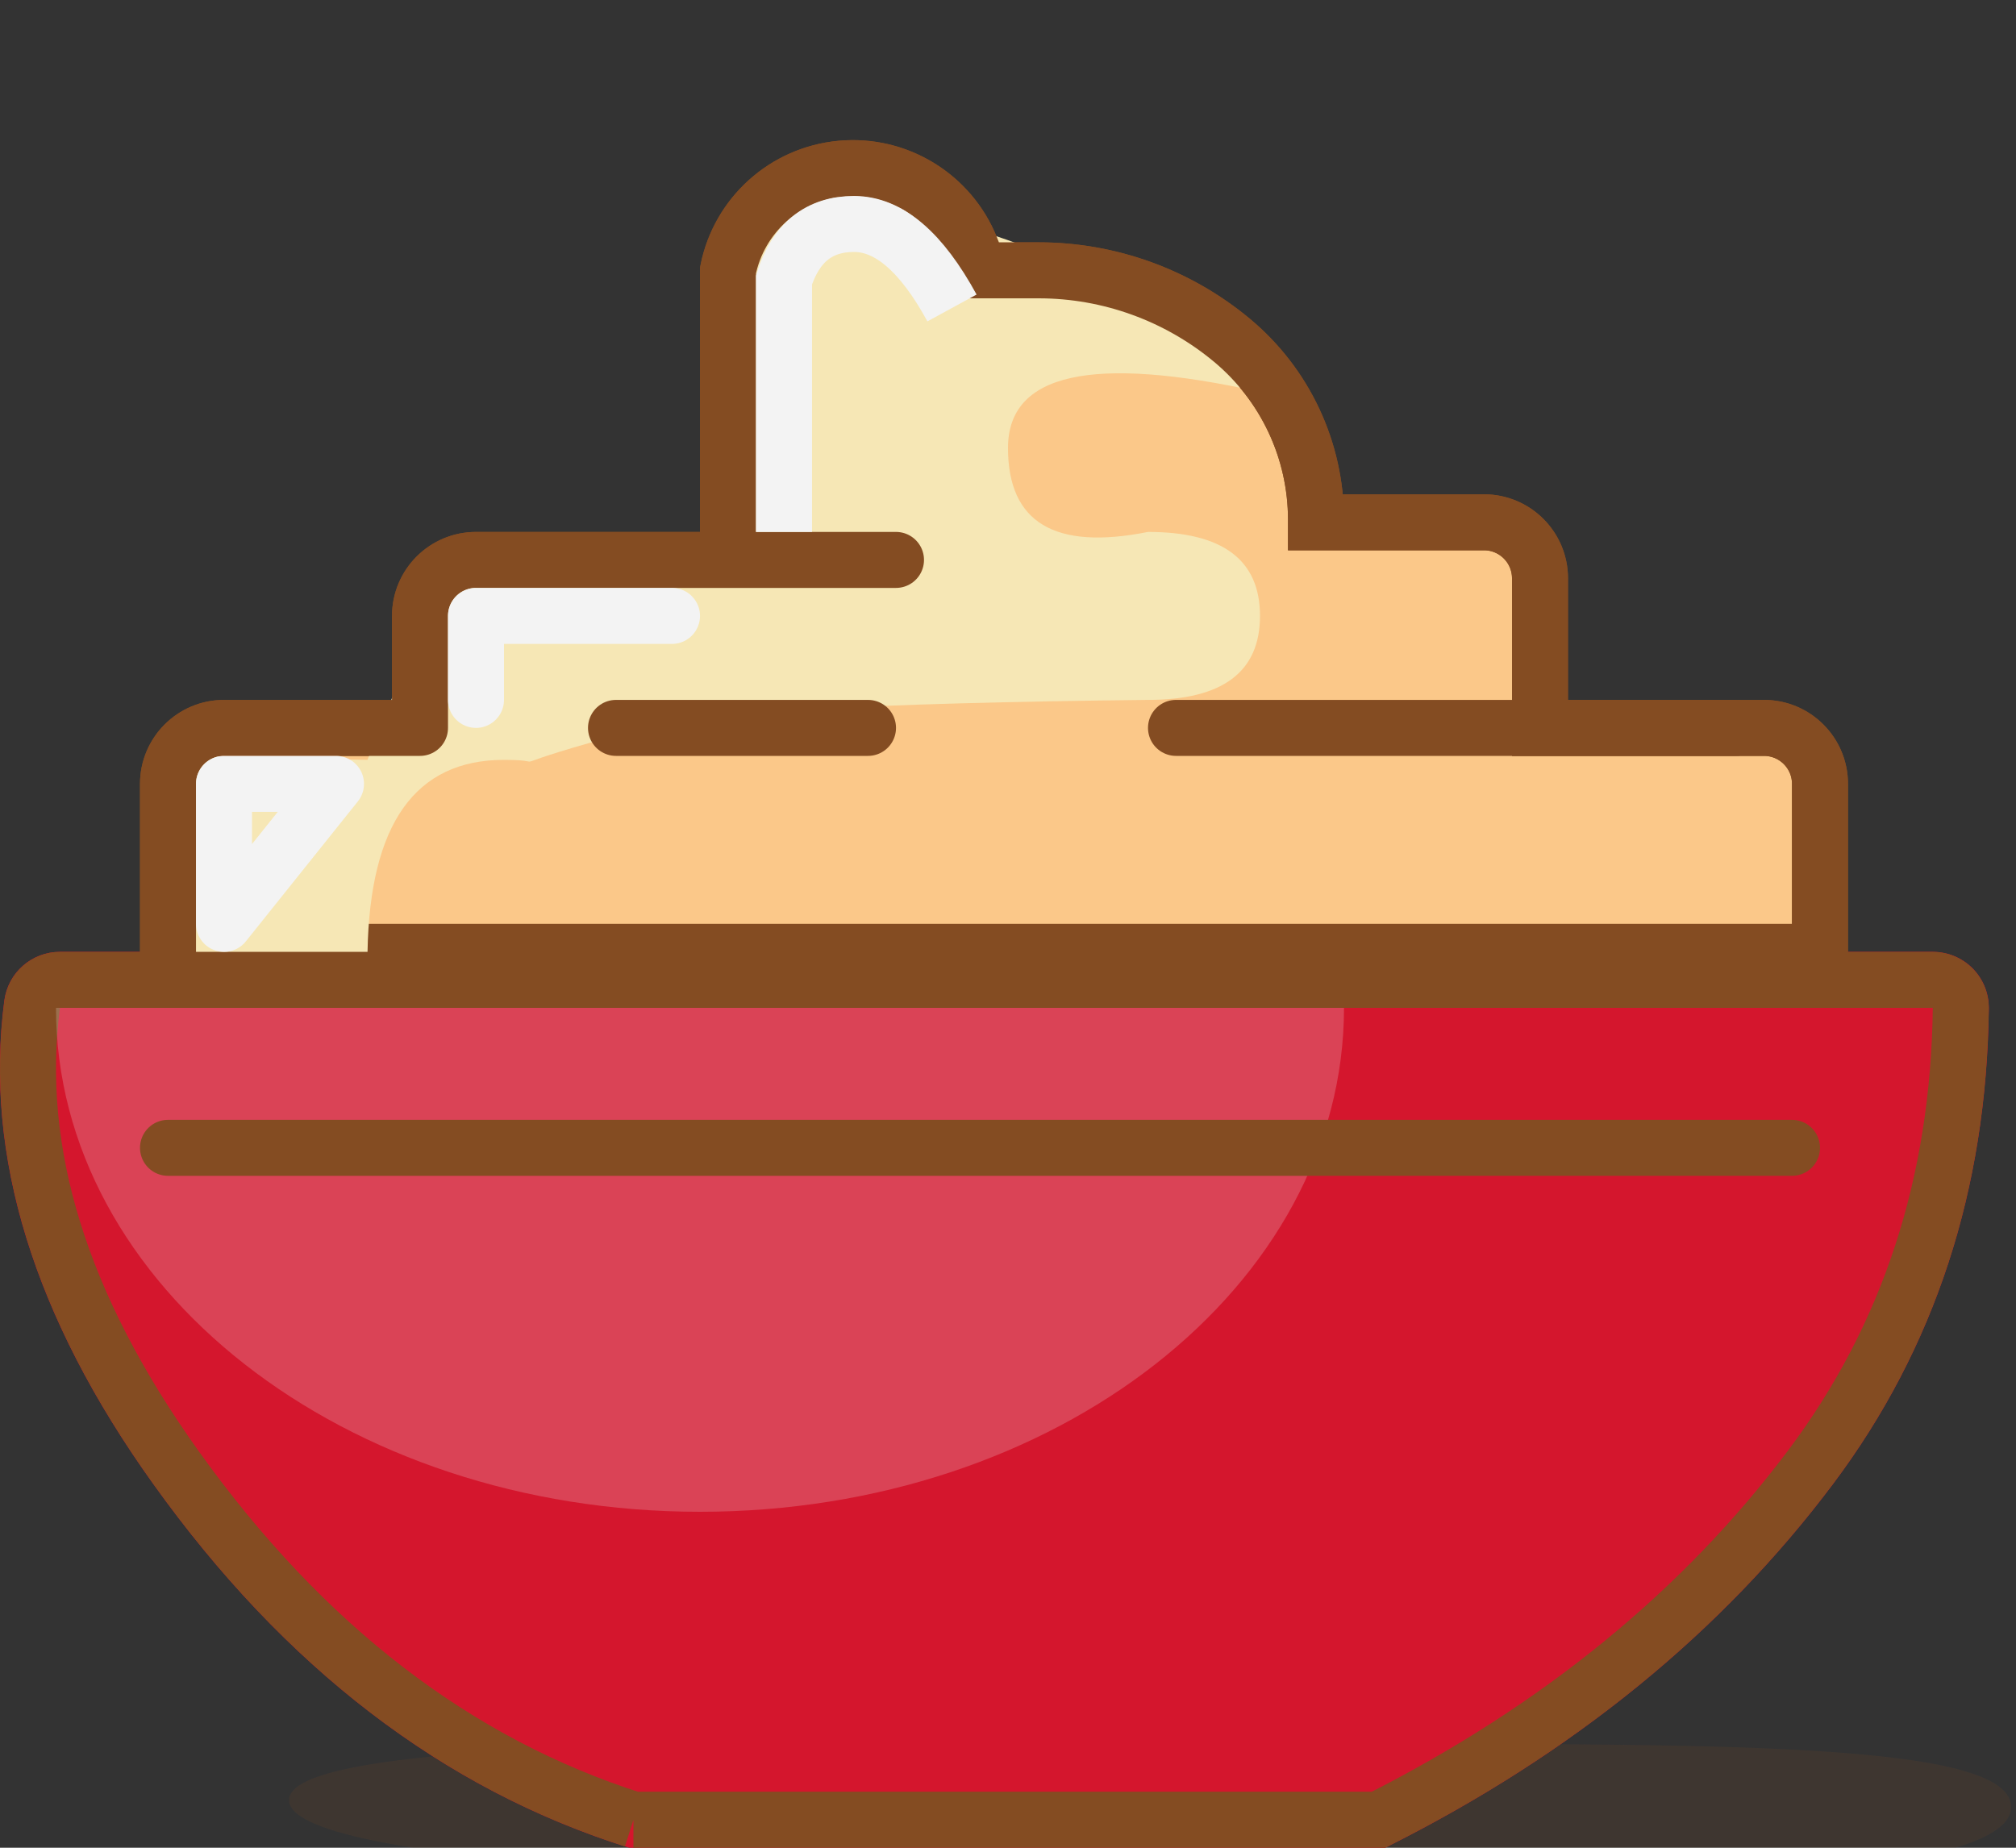 <svg width="36" height="33" viewBox="0 0 36 33" fill="none" xmlns="http://www.w3.org/2000/svg">
<rect x="0" y="0" width="36" height="33" fill="#333333" stroke="none"/>
<g clip-path="url(#clip0_31_1719)">
<path d="M22.649 33.712C29.938 33.738 35.955 33.492 35.912 32.26C35.869 31.029 29.924 31.163 22.641 31.138C15.358 31.113 5.119 30.925 5.162 32.156C5.205 33.388 15.36 33.688 22.649 33.713L22.649 33.712Z" fill="#844C22" fill-opacity="0.15"/>
<path d="M2 19.32H31.25" stroke="#844C22" stroke-linecap="round" stroke-linejoin="round"/>
<path d="M1.069 17H34.515C34.782 17 35.039 17.107 35.227 17.297C35.414 17.487 35.518 17.745 35.515 18.012C35.475 21.252 34.548 24.082 32.735 26.5C30.735 29.167 28.068 31.333 24.735 33H11.235C7.926 31.964 5.093 29.797 2.735 26.5C0.599 23.517 -0.286 20.64 0.077 17.87C0.143 17.372 0.567 17 1.069 17Z" fill="#D4162D"/>
<path fill-rule="evenodd" clip-rule="evenodd" d="M11.311 32.5H24.616C27.832 30.874 30.403 28.775 32.334 26.2C34.083 23.868 34.976 21.142 35.014 18.006V18C35.014 17.724 34.79 17.5 34.514 17.5H1.071C0.82 17.5 0.607 17.686 0.575 17.935C0.23 20.569 1.077 23.322 3.142 26.209C5.422 29.397 8.144 31.489 11.312 32.5H11.311Z" stroke="#844C22"/>
<path opacity="0.209" d="M1 18C1 22.97 6.149 27 12.5 27C18.851 27 24 22.97 24 18H1Z" fill="#F3F3F3"/>
<path d="M3 20.5H32" stroke="#844C22" stroke-linecap="round" stroke-linejoin="round"/>
<path d="M13 10V4.828C13.198 3.842 14.02 3.104 15.022 3.012C16.023 2.92 16.966 3.497 17.34 4.43L17.5 4.828H18.547C19.809 4.828 21.031 5.271 22 6.078C22.95 6.87 23.5 8.044 23.5 9.281V9.328H26.5C27.052 9.328 27.5 9.776 27.5 10.328V13H31.5C32.052 13 32.5 13.448 32.5 14V17H3V14C3 13.448 3.448 13 4 13H7.5V11C7.5 10.448 7.948 10 8.5 10H13Z" fill="#FBC889" stroke="#844C22"/>
<path d="M6.563 17C6.604 14.714 7.417 13.571 9 13.571C10.04 13.571 8.498 13.802 11.5 13C12.544 12.721 15.544 12.554 20.5 12.5C21.833 12.5 22.5 12 22.5 11C22.5 10 21.833 9.5 20.5 9.5C18.833 9.833 18 9.333 18 8C18 6.667 19.5 6.333 22.5 7L21 5.5C18 4.167 15.833 3.5 14.5 3.5C13.167 3.5 12.833 5.648 13.5 9.945H8L6.562 13.571L3.5 13.5L3 17H6.563Z" fill="#F6E7B5"/>
<path d="M3 17.5V14C3 13.448 3.448 13 4 13H7.5V11C7.5 10.448 7.948 10 8.5 10H16" stroke="#844C22" stroke-linecap="round" stroke-linejoin="round"/>
<path d="M13 10V4.828C13.198 3.842 14.02 3.104 15.022 3.012C16.023 2.92 16.966 3.497 17.34 4.43L17.5 4.828H18.547C19.809 4.828 21.031 5.271 22 6.078C22.95 6.87 23.5 8.044 23.5 9.281V9.328H26.5C27.052 9.328 27.5 9.776 27.5 10.328V13H31.5C32.052 13 32.5 13.448 32.5 14V17" stroke="#844C22"/>
<path d="M21 13H31M11 13H15.5H11Z" stroke="#844C22" stroke-linecap="round" stroke-linejoin="round"/>
<path d="M8.5 12.5V11H12M4 16.5V14H6L4 16.5Z" stroke="#F3F3F3" stroke-linecap="round" stroke-linejoin="round"/>
<path d="M14 9.5V5C14.212 4.333 14.628 4 15.25 4C15.872 4 16.455 4.5 17 5.5" stroke="#F3F3F3"/>
</g>
<defs>
<clipPath id="clip0_31_1719">
<rect width="36" height="33" fill="white"/>
</clipPath>
</defs>
</svg>
